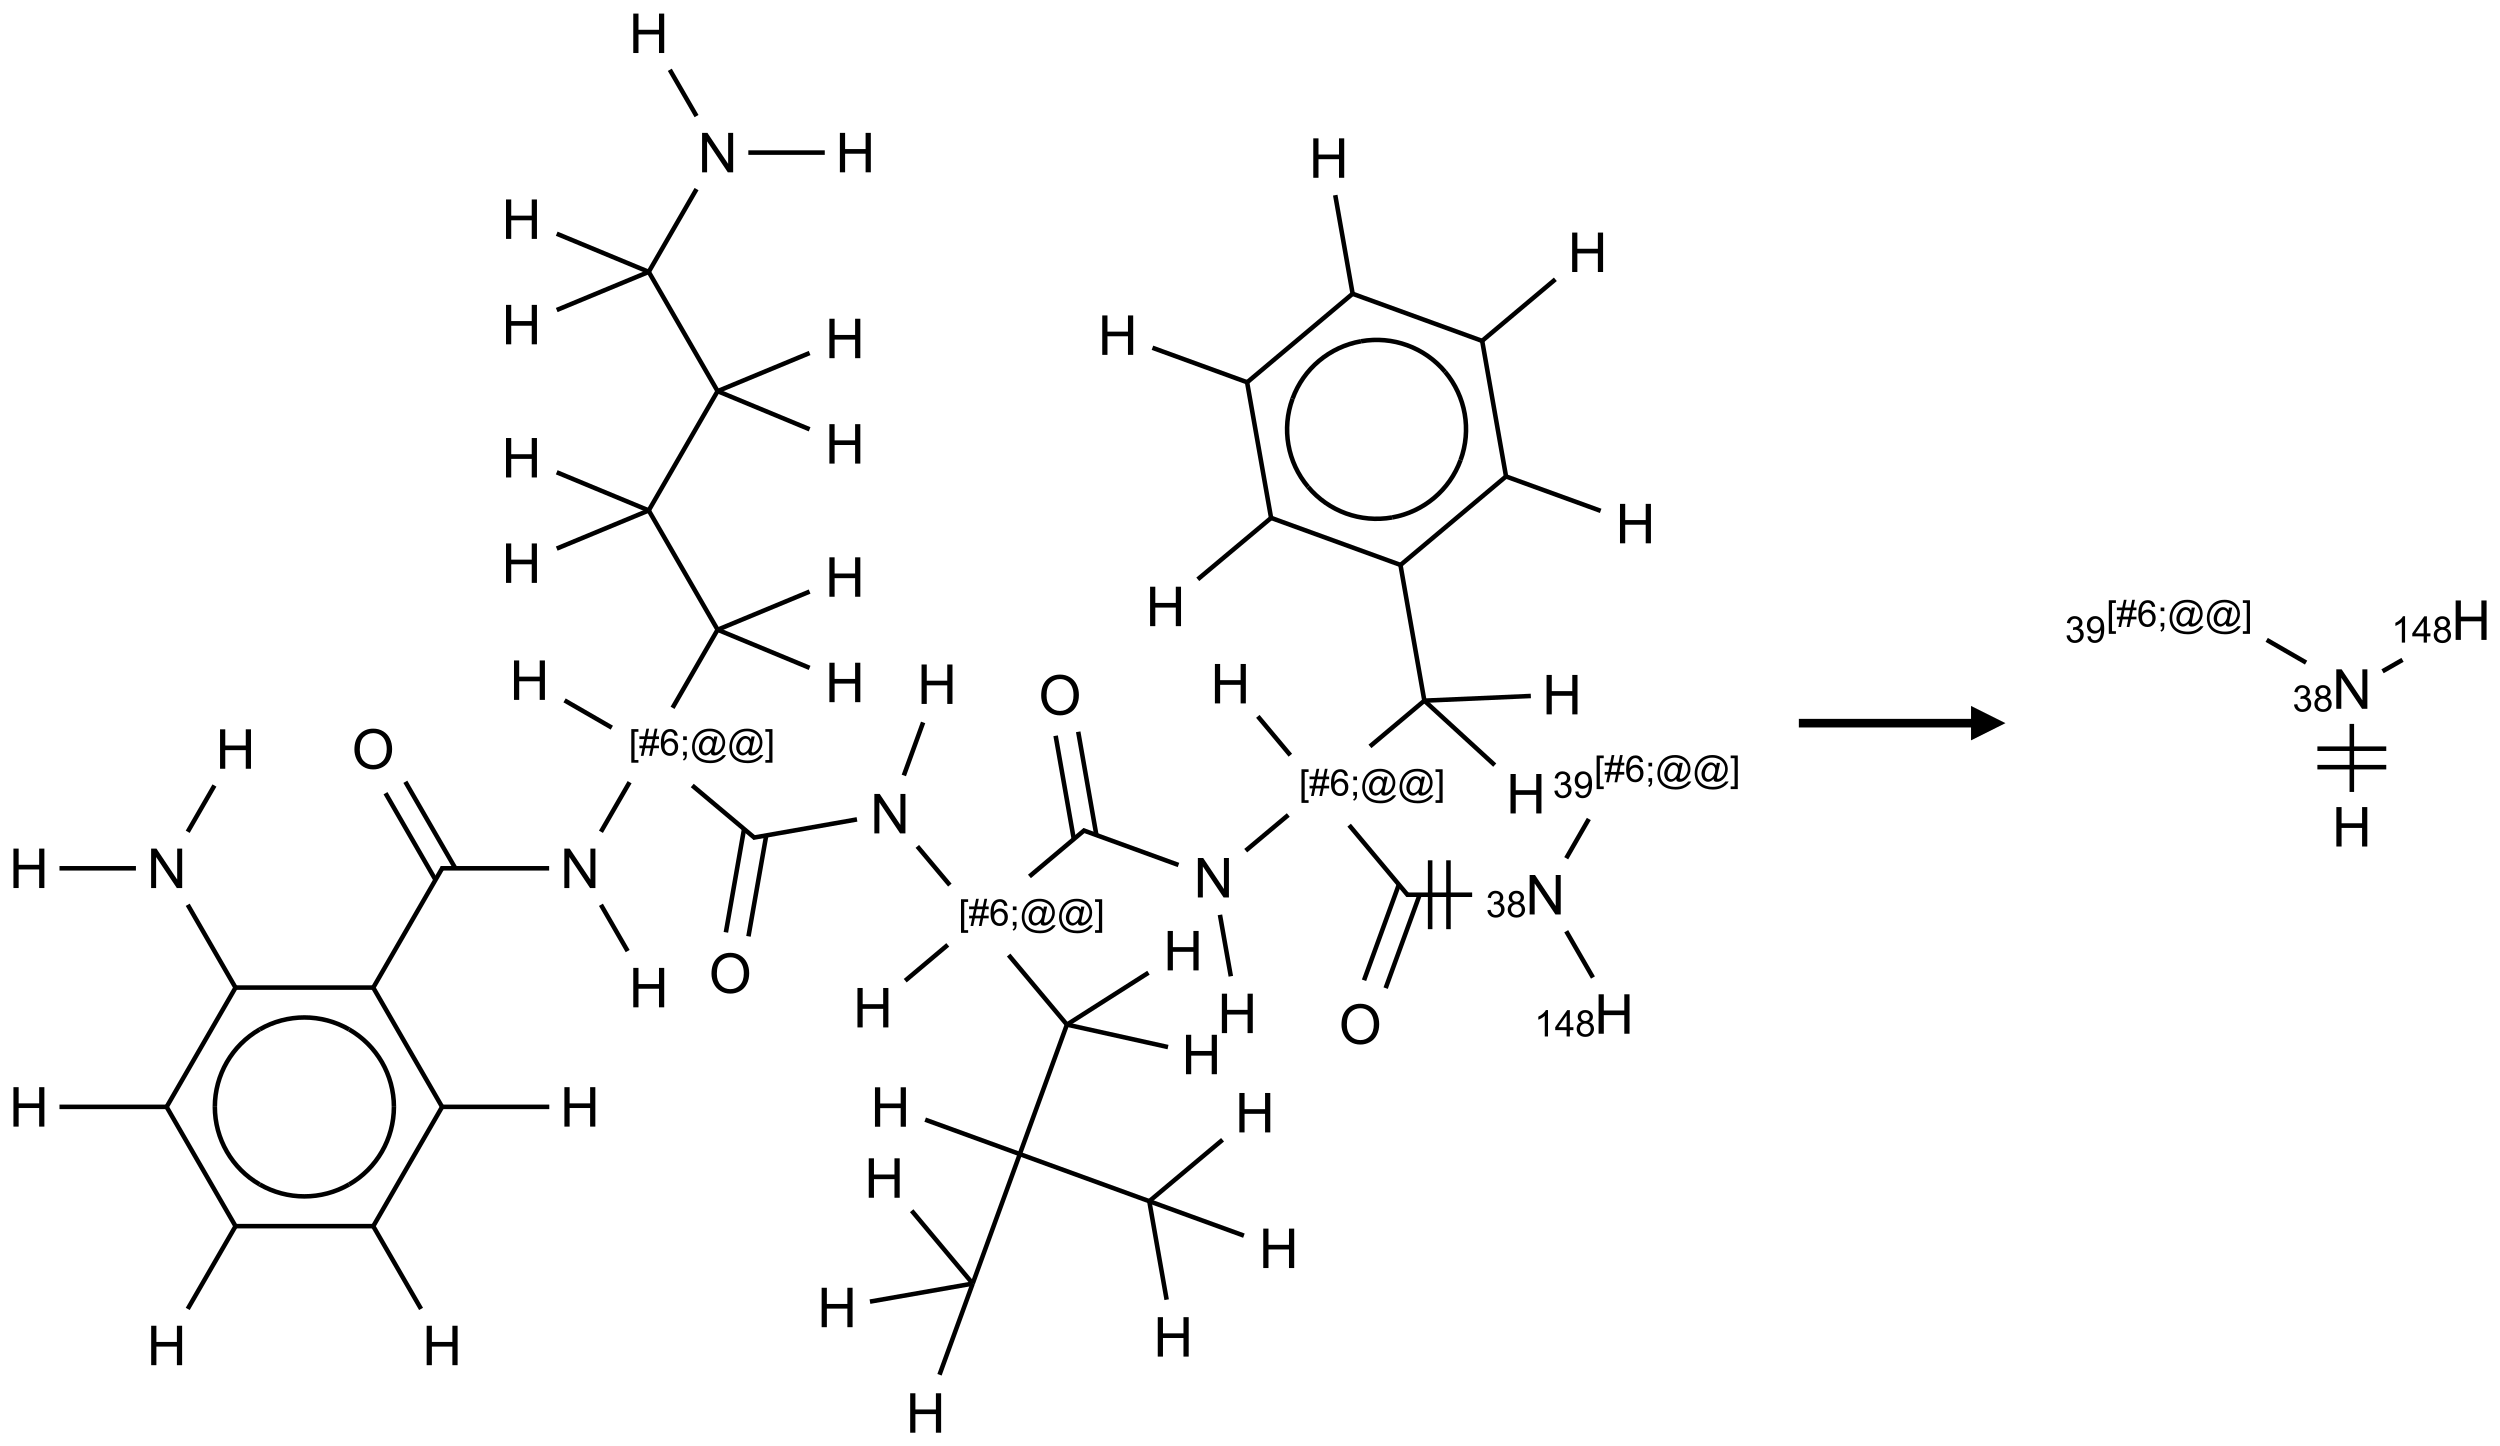 <?xml version="1.0" encoding="UTF-8"?>
<svg xmlns="http://www.w3.org/2000/svg" xmlns:xlink="http://www.w3.org/1999/xlink" width="726" height="420" viewBox="0 0 726 420">
<defs>
<g>
<g id="glyph-0-0">
<path d="M 2 0 L 2 -10 L 10 -10 L 10 0 Z M 2.25 -0.25 L 9.75 -0.25 L 9.75 -9.75 L 2.25 -9.75 Z M 2.25 -0.25 "/>
</g>
<g id="glyph-0-1">
<path d="M 1.281 0 L 1.281 -11.453 L 2.797 -11.453 L 2.797 -6.75 L 8.75 -6.75 L 8.75 -11.453 L 10.266 -11.453 L 10.266 0 L 8.75 0 L 8.75 -5.398 L 2.797 -5.398 L 2.797 0 Z M 1.281 0 "/>
</g>
<g id="glyph-0-2">
<path d="M 0.773 -5.578 C 0.773 -7.48 1.285 -8.969 2.305 -10.043 C 3.324 -11.117 4.645 -11.656 6.258 -11.656 C 7.316 -11.656 8.27 -11.402 9.117 -10.898 C 9.965 -10.395 10.613 -9.688 11.059 -8.785 C 11.504 -7.883 11.727 -6.855 11.727 -5.711 C 11.727 -4.551 11.492 -3.512 11.023 -2.594 C 10.555 -1.676 9.891 -0.984 9.031 -0.512 C 8.172 -0.039 7.246 0.195 6.25 0.195 C 5.172 0.195 4.207 -0.066 3.359 -0.586 C 2.512 -1.105 1.867 -1.816 1.43 -2.719 C 0.992 -3.621 0.773 -4.574 0.773 -5.578 Z M 2.336 -5.555 C 2.336 -4.176 2.707 -3.086 3.449 -2.293 C 4.191 -1.5 5.121 -1.102 6.242 -1.102 C 7.383 -1.102 8.32 -1.504 9.059 -2.305 C 9.797 -3.105 10.164 -4.246 10.164 -5.719 C 10.164 -6.652 10.008 -7.465 9.691 -8.16 C 9.375 -8.855 8.914 -9.395 8.309 -9.777 C 7.703 -10.16 7.02 -10.352 6.266 -10.352 C 5.191 -10.352 4.27 -9.984 3.496 -9.246 C 2.723 -8.508 2.336 -7.277 2.336 -5.555 Z M 2.336 -5.555 "/>
</g>
<g id="glyph-0-3">
<path d="M 1.219 0 L 1.219 -11.453 L 2.773 -11.453 L 8.789 -2.461 L 8.789 -11.453 L 10.242 -11.453 L 10.242 0 L 8.688 0 L 2.672 -9 L 2.672 0 Z M 1.219 0 "/>
</g>
<g id="glyph-1-0">
<path d="M 1.332 0 L 1.332 -6.668 L 6.668 -6.668 L 6.668 0 Z M 1.5 -0.168 L 6.5 -0.168 L 6.5 -6.5 L 1.5 -6.5 Z M 1.5 -0.168 "/>
</g>
<g id="glyph-1-1">
<path d="M 0.723 2.121 L 0.723 -7.637 L 2.793 -7.637 L 2.793 -6.859 L 1.66 -6.859 L 1.66 1.344 L 2.793 1.344 L 2.793 2.121 Z M 0.723 2.121 "/>
</g>
<g id="glyph-1-2">
<path d="M 0.535 0.129 L 0.988 -2.09 L 0.109 -2.09 L 0.109 -2.863 L 1.145 -2.863 L 1.531 -4.754 L 0.109 -4.754 L 0.109 -5.531 L 1.688 -5.531 L 2.141 -7.766 L 2.922 -7.766 L 2.469 -5.531 L 4.109 -5.531 L 4.562 -7.766 L 5.348 -7.766 L 4.895 -5.531 L 5.797 -5.531 L 5.797 -4.754 L 4.738 -4.754 L 4.348 -2.863 L 5.797 -2.863 L 5.797 -2.09 L 4.191 -2.09 L 3.738 0.129 L 2.957 0.129 L 3.406 -2.09 L 1.77 -2.09 L 1.316 0.129 Z M 1.926 -2.863 L 3.562 -2.863 L 3.953 -4.754 L 2.312 -4.754 Z M 1.926 -2.863 "/>
</g>
<g id="glyph-1-3">
<path d="M 5.309 -5.766 L 4.375 -5.691 C 4.293 -6.059 4.172 -6.328 4.02 -6.496 C 3.766 -6.762 3.453 -6.895 3.082 -6.895 C 2.785 -6.895 2.523 -6.812 2.297 -6.645 C 2 -6.43 1.77 -6.117 1.598 -5.703 C 1.43 -5.289 1.34 -4.703 1.332 -3.938 C 1.559 -4.281 1.836 -4.535 2.16 -4.703 C 2.488 -4.871 2.828 -4.953 3.188 -4.953 C 3.812 -4.953 4.344 -4.723 4.785 -4.262 C 5.223 -3.801 5.441 -3.207 5.441 -2.48 C 5.441 -2 5.34 -1.555 5.133 -1.145 C 4.926 -0.73 4.641 -0.418 4.281 -0.199 C 3.922 0.02 3.512 0.129 3.051 0.129 C 2.27 0.129 1.633 -0.156 1.141 -0.73 C 0.648 -1.305 0.402 -2.254 0.402 -3.574 C 0.402 -5.051 0.672 -6.121 1.219 -6.793 C 1.695 -7.375 2.336 -7.668 3.141 -7.668 C 3.742 -7.668 4.234 -7.5 4.617 -7.16 C 5 -6.824 5.23 -6.359 5.309 -5.766 Z M 1.48 -2.473 C 1.48 -2.152 1.547 -1.844 1.684 -1.547 C 1.82 -1.25 2.016 -1.027 2.262 -0.871 C 2.508 -0.719 2.766 -0.641 3.035 -0.641 C 3.434 -0.641 3.773 -0.801 4.059 -1.121 C 4.344 -1.441 4.484 -1.875 4.484 -2.422 C 4.484 -2.949 4.344 -3.367 4.062 -3.668 C 3.781 -3.973 3.426 -4.125 3 -4.125 C 2.578 -4.125 2.219 -3.973 1.922 -3.668 C 1.625 -3.363 1.48 -2.969 1.48 -2.473 Z M 1.48 -2.473 "/>
</g>
<g id="glyph-1-4">
<path d="M 0.949 -4.465 L 0.949 -5.531 L 2.016 -5.531 L 2.016 -4.465 Z M 0.949 0 L 0.949 -1.066 L 2.016 -1.066 L 2.016 0 C 2.016 0.391 1.945 0.711 1.809 0.949 C 1.668 1.191 1.449 1.379 1.145 1.512 L 0.887 1.109 C 1.082 1.023 1.23 0.895 1.324 0.727 C 1.418 0.559 1.469 0.316 1.48 0 Z M 0.949 0 "/>
</g>
<g id="glyph-1-5">
<path d="M 6.047 -0.848 C 5.82 -0.59 5.57 -0.379 5.289 -0.223 C 5.008 -0.062 4.73 0.016 4.449 0.016 C 4.141 0.016 3.84 -0.074 3.547 -0.254 C 3.254 -0.434 3.02 -0.715 2.836 -1.09 C 2.652 -1.465 2.562 -1.875 2.562 -2.324 C 2.562 -2.875 2.703 -3.43 2.988 -3.98 C 3.27 -4.535 3.621 -4.953 4.043 -5.23 C 4.461 -5.508 4.871 -5.645 5.266 -5.645 C 5.566 -5.645 5.855 -5.566 6.129 -5.41 C 6.402 -5.25 6.641 -5.012 6.84 -4.688 L 7.016 -5.496 L 7.949 -5.496 L 7.199 -2 C 7.094 -1.516 7.043 -1.246 7.043 -1.191 C 7.043 -1.098 7.078 -1.02 7.148 -0.949 C 7.219 -0.883 7.305 -0.848 7.406 -0.848 C 7.59 -0.848 7.832 -0.953 8.129 -1.168 C 8.527 -1.445 8.84 -1.816 9.07 -2.285 C 9.301 -2.75 9.418 -3.234 9.418 -3.73 C 9.418 -4.309 9.27 -4.852 8.973 -5.355 C 8.676 -5.859 8.23 -6.262 7.645 -6.562 C 7.055 -6.863 6.406 -7.016 5.691 -7.016 C 4.879 -7.016 4.137 -6.824 3.465 -6.445 C 2.793 -6.066 2.273 -5.52 1.902 -4.809 C 1.535 -4.098 1.348 -3.34 1.348 -2.527 C 1.348 -1.676 1.535 -0.941 1.902 -0.328 C 2.273 0.285 2.809 0.742 3.508 1.035 C 4.207 1.328 4.984 1.473 5.832 1.473 C 6.742 1.473 7.504 1.32 8.121 1.016 C 8.734 0.711 9.195 0.34 9.5 -0.098 L 10.441 -0.098 C 10.266 0.266 9.961 0.637 9.531 1.016 C 9.102 1.395 8.59 1.695 7.996 1.914 C 7.402 2.133 6.688 2.246 5.848 2.246 C 5.078 2.246 4.367 2.145 3.715 1.949 C 3.066 1.75 2.512 1.453 2.051 1.055 C 1.594 0.656 1.25 0.199 1.016 -0.316 C 0.723 -0.973 0.578 -1.684 0.578 -2.441 C 0.578 -3.289 0.75 -4.098 1.098 -4.863 C 1.523 -5.805 2.125 -6.527 2.902 -7.027 C 3.684 -7.527 4.629 -7.777 5.738 -7.777 C 6.602 -7.777 7.375 -7.602 8.059 -7.246 C 8.746 -6.895 9.285 -6.371 9.684 -5.672 C 10.02 -5.07 10.188 -4.418 10.188 -3.715 C 10.188 -2.707 9.832 -1.812 9.125 -1.031 C 8.492 -0.328 7.801 0.02 7.051 0.02 C 6.812 0.02 6.617 -0.016 6.473 -0.09 C 6.324 -0.16 6.215 -0.266 6.145 -0.402 C 6.102 -0.488 6.066 -0.637 6.047 -0.848 Z M 3.527 -2.262 C 3.527 -1.785 3.641 -1.414 3.863 -1.152 C 4.09 -0.887 4.348 -0.754 4.641 -0.754 C 4.836 -0.754 5.039 -0.812 5.254 -0.93 C 5.469 -1.047 5.676 -1.219 5.871 -1.449 C 6.066 -1.676 6.23 -1.969 6.355 -2.32 C 6.48 -2.672 6.543 -3.027 6.543 -3.379 C 6.543 -3.852 6.426 -4.219 6.191 -4.48 C 5.957 -4.738 5.672 -4.871 5.332 -4.871 C 5.109 -4.871 4.902 -4.812 4.707 -4.699 C 4.512 -4.586 4.32 -4.406 4.137 -4.156 C 3.953 -3.906 3.805 -3.602 3.691 -3.246 C 3.582 -2.887 3.527 -2.559 3.527 -2.262 Z M 3.527 -2.262 "/>
</g>
<g id="glyph-1-6">
<path d="M 2.27 2.121 L 0.203 2.121 L 0.203 1.344 L 1.332 1.344 L 1.332 -6.859 L 0.203 -6.859 L 0.203 -7.637 L 2.27 -7.637 Z M 2.27 2.121 "/>
</g>
<g id="glyph-1-7">
<path d="M 0.449 -2.016 L 1.387 -2.141 C 1.492 -1.609 1.676 -1.227 1.934 -0.992 C 2.191 -0.758 2.508 -0.641 2.879 -0.641 C 3.32 -0.641 3.695 -0.793 3.996 -1.098 C 4.301 -1.402 4.453 -1.781 4.453 -2.234 C 4.453 -2.664 4.312 -3.02 4.031 -3.301 C 3.75 -3.578 3.391 -3.719 2.957 -3.719 C 2.781 -3.719 2.562 -3.684 2.297 -3.613 L 2.402 -4.438 C 2.465 -4.43 2.516 -4.426 2.551 -4.426 C 2.949 -4.426 3.312 -4.531 3.629 -4.738 C 3.949 -4.949 4.109 -5.27 4.109 -5.703 C 4.109 -6.047 3.992 -6.332 3.762 -6.559 C 3.527 -6.785 3.227 -6.895 2.859 -6.895 C 2.496 -6.895 2.191 -6.781 1.949 -6.551 C 1.707 -6.324 1.547 -5.98 1.48 -5.52 L 0.543 -5.688 C 0.656 -6.316 0.918 -6.805 1.324 -7.148 C 1.73 -7.492 2.234 -7.668 2.84 -7.668 C 3.254 -7.668 3.641 -7.578 3.988 -7.398 C 4.34 -7.219 4.609 -6.977 4.793 -6.668 C 4.98 -6.359 5.074 -6.031 5.074 -5.684 C 5.074 -5.352 4.984 -5.051 4.809 -4.781 C 4.629 -4.512 4.367 -4.297 4.02 -4.137 C 4.473 -4.031 4.824 -3.816 5.074 -3.488 C 5.324 -3.16 5.449 -2.75 5.449 -2.254 C 5.449 -1.59 5.203 -1.023 4.719 -0.559 C 4.234 -0.098 3.617 0.137 2.875 0.137 C 2.203 0.137 1.648 -0.062 1.207 -0.465 C 0.762 -0.863 0.512 -1.379 0.449 -2.016 Z M 0.449 -2.016 "/>
</g>
<g id="glyph-1-8">
<path d="M 1.887 -4.141 C 1.496 -4.281 1.207 -4.484 1.02 -4.75 C 0.832 -5.016 0.738 -5.328 0.738 -5.699 C 0.738 -6.254 0.938 -6.719 1.34 -7.098 C 1.738 -7.477 2.27 -7.668 2.934 -7.668 C 3.598 -7.668 4.137 -7.473 4.543 -7.086 C 4.949 -6.699 5.152 -6.227 5.152 -5.672 C 5.152 -5.316 5.059 -5.008 4.871 -4.746 C 4.688 -4.484 4.406 -4.281 4.027 -4.141 C 4.496 -3.988 4.852 -3.742 5.098 -3.402 C 5.34 -3.062 5.465 -2.656 5.465 -2.184 C 5.465 -1.531 5.234 -0.98 4.77 -0.535 C 4.309 -0.09 3.703 0.129 2.949 0.129 C 2.195 0.129 1.586 -0.094 1.125 -0.539 C 0.664 -0.984 0.434 -1.543 0.434 -2.207 C 0.434 -2.703 0.559 -3.121 0.809 -3.457 C 1.062 -3.793 1.422 -4.02 1.887 -4.141 Z M 1.699 -5.73 C 1.699 -5.367 1.812 -5.074 2.047 -4.844 C 2.281 -4.613 2.582 -4.5 2.953 -4.5 C 3.312 -4.5 3.609 -4.613 3.84 -4.84 C 4.07 -5.066 4.188 -5.348 4.188 -5.676 C 4.188 -6.02 4.07 -6.309 3.832 -6.543 C 3.594 -6.777 3.297 -6.895 2.941 -6.895 C 2.586 -6.895 2.289 -6.781 2.051 -6.551 C 1.816 -6.324 1.699 -6.047 1.699 -5.73 Z M 1.395 -2.203 C 1.395 -1.938 1.461 -1.676 1.586 -1.426 C 1.711 -1.176 1.902 -0.984 2.152 -0.848 C 2.402 -0.711 2.672 -0.641 2.957 -0.641 C 3.406 -0.641 3.777 -0.785 4.066 -1.074 C 4.359 -1.363 4.504 -1.727 4.504 -2.172 C 4.504 -2.625 4.355 -2.996 4.055 -3.293 C 3.754 -3.586 3.379 -3.734 2.926 -3.734 C 2.484 -3.734 2.121 -3.59 1.832 -3.297 C 1.543 -3.004 1.395 -2.641 1.395 -2.203 Z M 1.395 -2.203 "/>
</g>
<g id="glyph-1-9">
<path d="M 0.582 -1.766 L 1.484 -1.848 C 1.562 -1.426 1.707 -1.117 1.922 -0.926 C 2.137 -0.734 2.414 -0.641 2.75 -0.641 C 3.039 -0.641 3.289 -0.707 3.508 -0.84 C 3.727 -0.973 3.902 -1.148 4.043 -1.367 C 4.18 -1.586 4.297 -1.887 4.391 -2.262 C 4.484 -2.637 4.531 -3.016 4.531 -3.406 C 4.531 -3.449 4.531 -3.512 4.527 -3.594 C 4.34 -3.297 4.082 -3.055 3.758 -2.867 C 3.434 -2.68 3.082 -2.59 2.703 -2.59 C 2.07 -2.59 1.535 -2.816 1.098 -3.277 C 0.66 -3.734 0.441 -4.34 0.441 -5.09 C 0.441 -5.863 0.672 -6.484 1.129 -6.957 C 1.586 -7.43 2.156 -7.668 2.844 -7.668 C 3.34 -7.668 3.793 -7.531 4.207 -7.266 C 4.617 -7 4.93 -6.617 5.145 -6.121 C 5.355 -5.629 5.465 -4.91 5.465 -3.973 C 5.465 -2.996 5.359 -2.223 5.145 -1.645 C 4.934 -1.066 4.617 -0.625 4.199 -0.324 C 3.781 -0.02 3.293 0.129 2.73 0.129 C 2.133 0.129 1.645 -0.035 1.266 -0.367 C 0.887 -0.699 0.66 -1.164 0.582 -1.766 Z M 4.422 -5.137 C 4.422 -5.676 4.277 -6.102 3.992 -6.418 C 3.707 -6.734 3.359 -6.891 2.957 -6.891 C 2.543 -6.891 2.18 -6.719 1.871 -6.379 C 1.562 -6.039 1.406 -5.598 1.406 -5.059 C 1.406 -4.57 1.555 -4.176 1.848 -3.871 C 2.141 -3.566 2.5 -3.418 2.934 -3.418 C 3.367 -3.418 3.723 -3.57 4.004 -3.871 C 4.281 -4.176 4.422 -4.598 4.422 -5.137 Z M 4.422 -5.137 "/>
</g>
<g id="glyph-1-10">
<path d="M 3.973 0 L 3.035 0 L 3.035 -5.973 C 2.809 -5.758 2.516 -5.543 2.148 -5.328 C 1.781 -5.113 1.453 -4.953 1.16 -4.844 L 1.16 -5.75 C 1.684 -5.996 2.145 -6.297 2.535 -6.645 C 2.93 -6.996 3.207 -7.336 3.371 -7.668 L 3.973 -7.668 Z M 3.973 0 "/>
</g>
<g id="glyph-1-11">
<path d="M 3.449 0 L 3.449 -1.828 L 0.137 -1.828 L 0.137 -2.688 L 3.621 -7.637 L 4.387 -7.637 L 4.387 -2.688 L 5.418 -2.688 L 5.418 -1.828 L 4.387 -1.828 L 4.387 0 Z M 3.449 -2.688 L 3.449 -6.129 L 1.059 -2.688 Z M 3.449 -2.688 "/>
</g>
</g>
</defs>
<path fill="none" stroke-width="0.033" stroke-linecap="butt" stroke-linejoin="miter" stroke="rgb(0%, 0%, 0%)" stroke-opacity="1" stroke-miterlimit="10" d="M 9.484 1.175 L 9.612 1.9 " transform="matrix(40, 0, 0, 40, 8.393, 9.672)"/>
<path fill="none" stroke-width="0.033" stroke-linecap="butt" stroke-linejoin="miter" stroke="rgb(0%, 0%, 0%)" stroke-opacity="1" stroke-miterlimit="10" d="M 9.618 1.884 L 8.837 2.54 " transform="matrix(40, 0, 0, 40, 8.393, 9.672)"/>
<path fill="none" stroke-width="0.033" stroke-linecap="butt" stroke-linejoin="miter" stroke="rgb(0%, 0%, 0%)" stroke-opacity="1" stroke-miterlimit="10" d="M 8.854 2.537 L 8.157 2.283 " transform="matrix(40, 0, 0, 40, 8.393, 9.672)"/>
<path fill="none" stroke-width="0.033" stroke-linecap="butt" stroke-linejoin="miter" stroke="rgb(0%, 0%, 0%)" stroke-opacity="1" stroke-miterlimit="10" d="M 8.844 2.533 L 9.02 3.528 " transform="matrix(40, 0, 0, 40, 8.393, 9.672)"/>
<path fill="none" stroke-width="0.033" stroke-linecap="butt" stroke-linejoin="miter" stroke="rgb(0%, 0%, 0%)" stroke-opacity="1" stroke-miterlimit="10" d="M 9.026 3.512 L 8.486 3.964 " transform="matrix(40, 0, 0, 40, 8.393, 9.672)"/>
<path fill="none" stroke-width="0.033" stroke-linecap="butt" stroke-linejoin="miter" stroke="rgb(0%, 0%, 0%)" stroke-opacity="1" stroke-miterlimit="10" d="M 9.018 3.518 L 9.967 3.863 " transform="matrix(40, 0, 0, 40, 8.393, 9.672)"/>
<path fill="none" stroke-width="0.033" stroke-linecap="butt" stroke-linejoin="miter" stroke="rgb(0%, 0%, 0%)" stroke-opacity="1" stroke-miterlimit="10" d="M 9.956 3.851 L 10.131 4.845 " transform="matrix(40, 0, 0, 40, 8.393, 9.672)"/>
<path fill="none" stroke-width="0.033" stroke-linecap="butt" stroke-linejoin="miter" stroke="rgb(0%, 0%, 0%)" stroke-opacity="1" stroke-miterlimit="10" d="M 10.131 4.845 L 10.904 4.811 " transform="matrix(40, 0, 0, 40, 8.393, 9.672)"/>
<path fill="none" stroke-width="0.033" stroke-linecap="butt" stroke-linejoin="miter" stroke="rgb(0%, 0%, 0%)" stroke-opacity="1" stroke-miterlimit="10" d="M 10.131 4.845 L 10.642 5.313 " transform="matrix(40, 0, 0, 40, 8.393, 9.672)"/>
<path fill="none" stroke-width="0.033" stroke-linecap="butt" stroke-linejoin="miter" stroke="rgb(0%, 0%, 0%)" stroke-opacity="1" stroke-miterlimit="10" d="M 10.131 4.845 L 9.736 5.177 " transform="matrix(40, 0, 0, 40, 8.393, 9.672)"/>
<path fill="none" stroke-width="0.033" stroke-linecap="butt" stroke-linejoin="miter" stroke="rgb(0%, 0%, 0%)" stroke-opacity="1" stroke-miterlimit="10" d="M 9.158 5.241 L 8.922 4.959 " transform="matrix(40, 0, 0, 40, 8.393, 9.672)"/>
<path fill="none" stroke-width="0.033" stroke-linecap="butt" stroke-linejoin="miter" stroke="rgb(0%, 0%, 0%)" stroke-opacity="1" stroke-miterlimit="10" d="M 9.585 5.749 L 10.013 6.26 " transform="matrix(40, 0, 0, 40, 8.393, 9.672)"/>
<path fill="none" stroke-width="0.033" stroke-linecap="butt" stroke-linejoin="miter" stroke="rgb(0%, 0%, 0%)" stroke-opacity="1" stroke-miterlimit="10" d="M 9.946 6.18 L 9.693 6.875 " transform="matrix(40, 0, 0, 40, 8.393, 9.672)"/>
<path fill="none" stroke-width="0.033" stroke-linecap="butt" stroke-linejoin="miter" stroke="rgb(0%, 0%, 0%)" stroke-opacity="1" stroke-miterlimit="10" d="M 10.097 6.254 L 9.85 6.932 " transform="matrix(40, 0, 0, 40, 8.393, 9.672)"/>
<path fill="none" stroke-width="0.033" stroke-linecap="butt" stroke-linejoin="miter" stroke="rgb(0%, 0%, 0%)" stroke-opacity="1" stroke-miterlimit="10" d="M 10 6.254 L 10.478 6.254 " transform="matrix(40, 0, 0, 40, 8.393, 9.672)"/>
<path fill="none" stroke-width="0.033" stroke-linecap="butt" stroke-linejoin="miter" stroke="rgb(0%, 0%, 0%)" stroke-opacity="1" stroke-miterlimit="10" d="M 10.306 6.504 L 10.306 6.004 " transform="matrix(40, 0, 0, 40, 8.393, 9.672)"/>
<path fill="none" stroke-width="0.033" stroke-linecap="butt" stroke-linejoin="miter" stroke="rgb(0%, 0%, 0%)" stroke-opacity="1" stroke-miterlimit="10" d="M 10.173 6.504 L 10.173 6.004 " transform="matrix(40, 0, 0, 40, 8.393, 9.672)"/>
<path fill="none" stroke-width="0.033" stroke-linecap="butt" stroke-linejoin="miter" stroke="rgb(0%, 0%, 0%)" stroke-opacity="1" stroke-miterlimit="10" d="M 11.161 5.989 L 11.325 5.704 " transform="matrix(40, 0, 0, 40, 8.393, 9.672)"/>
<path fill="none" stroke-width="0.033" stroke-linecap="butt" stroke-linejoin="miter" stroke="rgb(0%, 0%, 0%)" stroke-opacity="1" stroke-miterlimit="10" d="M 11.161 6.519 L 11.355 6.855 " transform="matrix(40, 0, 0, 40, 8.393, 9.672)"/>
<path fill="none" stroke-width="0.033" stroke-linecap="butt" stroke-linejoin="miter" stroke="rgb(0%, 0%, 0%)" stroke-opacity="1" stroke-miterlimit="10" d="M 9.143 5.675 L 8.834 5.934 " transform="matrix(40, 0, 0, 40, 8.393, 9.672)"/>
<path fill="none" stroke-width="0.033" stroke-linecap="butt" stroke-linejoin="miter" stroke="rgb(0%, 0%, 0%)" stroke-opacity="1" stroke-miterlimit="10" d="M 8.647 6.4 L 8.726 6.846 " transform="matrix(40, 0, 0, 40, 8.393, 9.672)"/>
<path fill="none" stroke-width="0.033" stroke-linecap="butt" stroke-linejoin="miter" stroke="rgb(0%, 0%, 0%)" stroke-opacity="1" stroke-miterlimit="10" d="M 8.346 6.038 L 7.651 5.785 " transform="matrix(40, 0, 0, 40, 8.393, 9.672)"/>
<path fill="none" stroke-width="0.033" stroke-linecap="butt" stroke-linejoin="miter" stroke="rgb(0%, 0%, 0%)" stroke-opacity="1" stroke-miterlimit="10" d="M 7.75 5.821 L 7.618 5.071 " transform="matrix(40, 0, 0, 40, 8.393, 9.672)"/>
<path fill="none" stroke-width="0.033" stroke-linecap="butt" stroke-linejoin="miter" stroke="rgb(0%, 0%, 0%)" stroke-opacity="1" stroke-miterlimit="10" d="M 7.586 5.85 L 7.454 5.1 " transform="matrix(40, 0, 0, 40, 8.393, 9.672)"/>
<path fill="none" stroke-width="0.033" stroke-linecap="butt" stroke-linejoin="miter" stroke="rgb(0%, 0%, 0%)" stroke-opacity="1" stroke-miterlimit="10" d="M 7.667 5.782 L 7.264 6.121 " transform="matrix(40, 0, 0, 40, 8.393, 9.672)"/>
<path fill="none" stroke-width="0.033" stroke-linecap="butt" stroke-linejoin="miter" stroke="rgb(0%, 0%, 0%)" stroke-opacity="1" stroke-miterlimit="10" d="M 6.671 6.618 L 6.362 6.878 " transform="matrix(40, 0, 0, 40, 8.393, 9.672)"/>
<path fill="none" stroke-width="0.033" stroke-linecap="butt" stroke-linejoin="miter" stroke="rgb(0%, 0%, 0%)" stroke-opacity="1" stroke-miterlimit="10" d="M 6.686 6.184 L 6.45 5.903 " transform="matrix(40, 0, 0, 40, 8.393, 9.672)"/>
<path fill="none" stroke-width="0.033" stroke-linecap="butt" stroke-linejoin="miter" stroke="rgb(0%, 0%, 0%)" stroke-opacity="1" stroke-miterlimit="10" d="M 6.352 5.388 L 6.492 5.003 " transform="matrix(40, 0, 0, 40, 8.393, 9.672)"/>
<path fill="none" stroke-width="0.033" stroke-linecap="butt" stroke-linejoin="miter" stroke="rgb(0%, 0%, 0%)" stroke-opacity="1" stroke-miterlimit="10" d="M 6.012 5.707 L 5.258 5.84 " transform="matrix(40, 0, 0, 40, 8.393, 9.672)"/>
<path fill="none" stroke-width="0.033" stroke-linecap="butt" stroke-linejoin="miter" stroke="rgb(0%, 0%, 0%)" stroke-opacity="1" stroke-miterlimit="10" d="M 5.192 5.777 L 5.06 6.527 " transform="matrix(40, 0, 0, 40, 8.393, 9.672)"/>
<path fill="none" stroke-width="0.033" stroke-linecap="butt" stroke-linejoin="miter" stroke="rgb(0%, 0%, 0%)" stroke-opacity="1" stroke-miterlimit="10" d="M 5.353 5.824 L 5.224 6.556 " transform="matrix(40, 0, 0, 40, 8.393, 9.672)"/>
<path fill="none" stroke-width="0.033" stroke-linecap="butt" stroke-linejoin="miter" stroke="rgb(0%, 0%, 0%)" stroke-opacity="1" stroke-miterlimit="10" d="M 5.272 5.844 L 4.816 5.461 " transform="matrix(40, 0, 0, 40, 8.393, 9.672)"/>
<path fill="none" stroke-width="0.033" stroke-linecap="butt" stroke-linejoin="miter" stroke="rgb(0%, 0%, 0%)" stroke-opacity="1" stroke-miterlimit="10" d="M 4.232 5.041 L 3.889 4.843 " transform="matrix(40, 0, 0, 40, 8.393, 9.672)"/>
<path fill="none" stroke-width="0.033" stroke-linecap="butt" stroke-linejoin="miter" stroke="rgb(0%, 0%, 0%)" stroke-opacity="1" stroke-miterlimit="10" d="M 4.361 5.437 L 4.153 5.797 " transform="matrix(40, 0, 0, 40, 8.393, 9.672)"/>
<path fill="none" stroke-width="0.033" stroke-linecap="butt" stroke-linejoin="miter" stroke="rgb(0%, 0%, 0%)" stroke-opacity="1" stroke-miterlimit="10" d="M 4.153 6.327 L 4.347 6.663 " transform="matrix(40, 0, 0, 40, 8.393, 9.672)"/>
<path fill="none" stroke-width="0.033" stroke-linecap="butt" stroke-linejoin="miter" stroke="rgb(0%, 0%, 0%)" stroke-opacity="1" stroke-miterlimit="10" d="M 3.777 6.062 L 2.99 6.062 " transform="matrix(40, 0, 0, 40, 8.393, 9.672)"/>
<path fill="none" stroke-width="0.033" stroke-linecap="butt" stroke-linejoin="miter" stroke="rgb(0%, 0%, 0%)" stroke-opacity="1" stroke-miterlimit="10" d="M 3.096 6.062 L 2.733 5.434 " transform="matrix(40, 0, 0, 40, 8.393, 9.672)"/>
<path fill="none" stroke-width="0.033" stroke-linecap="butt" stroke-linejoin="miter" stroke="rgb(0%, 0%, 0%)" stroke-opacity="1" stroke-miterlimit="10" d="M 2.952 6.146 L 2.589 5.517 " transform="matrix(40, 0, 0, 40, 8.393, 9.672)"/>
<path fill="none" stroke-width="0.033" stroke-linecap="butt" stroke-linejoin="miter" stroke="rgb(0%, 0%, 0%)" stroke-opacity="1" stroke-miterlimit="10" d="M 3.005 6.054 L 2.495 6.937 " transform="matrix(40, 0, 0, 40, 8.393, 9.672)"/>
<path fill="none" stroke-width="0.033" stroke-linecap="butt" stroke-linejoin="miter" stroke="rgb(0%, 0%, 0%)" stroke-opacity="1" stroke-miterlimit="10" d="M 2.495 6.92 L 3.005 7.803 " transform="matrix(40, 0, 0, 40, 8.393, 9.672)"/>
<path fill="none" stroke-width="0.033" stroke-linecap="butt" stroke-linejoin="miter" stroke="rgb(0%, 0%, 0%)" stroke-opacity="1" stroke-miterlimit="10" d="M 2.99 7.794 L 3.778 7.794 " transform="matrix(40, 0, 0, 40, 8.393, 9.672)"/>
<path fill="none" stroke-width="0.033" stroke-linecap="butt" stroke-linejoin="miter" stroke="rgb(0%, 0%, 0%)" stroke-opacity="1" stroke-miterlimit="10" d="M 3 7.794 L 2.495 8.669 " transform="matrix(40, 0, 0, 40, 8.393, 9.672)"/>
<path fill="none" stroke-width="0.033" stroke-linecap="butt" stroke-linejoin="miter" stroke="rgb(0%, 0%, 0%)" stroke-opacity="1" stroke-miterlimit="10" d="M 2.495 8.652 L 2.847 9.261 " transform="matrix(40, 0, 0, 40, 8.393, 9.672)"/>
<path fill="none" stroke-width="0.033" stroke-linecap="butt" stroke-linejoin="miter" stroke="rgb(0%, 0%, 0%)" stroke-opacity="1" stroke-miterlimit="10" d="M 2.5 8.66 L 1.49 8.66 " transform="matrix(40, 0, 0, 40, 8.393, 9.672)"/>
<path fill="none" stroke-width="0.033" stroke-linecap="butt" stroke-linejoin="miter" stroke="rgb(0%, 0%, 0%)" stroke-opacity="1" stroke-miterlimit="10" d="M 1.505 8.652 L 1.153 9.261 " transform="matrix(40, 0, 0, 40, 8.393, 9.672)"/>
<path fill="none" stroke-width="0.033" stroke-linecap="butt" stroke-linejoin="miter" stroke="rgb(0%, 0%, 0%)" stroke-opacity="1" stroke-miterlimit="10" d="M 1.5 8.66 L 0.995 7.786 " transform="matrix(40, 0, 0, 40, 8.393, 9.672)"/>
<path fill="none" stroke-width="0.033" stroke-linecap="butt" stroke-linejoin="miter" stroke="rgb(0%, 0%, 0%)" stroke-opacity="1" stroke-miterlimit="10" d="M 1.01 7.794 L 0.222 7.794 " transform="matrix(40, 0, 0, 40, 8.393, 9.672)"/>
<path fill="none" stroke-width="0.033" stroke-linecap="butt" stroke-linejoin="miter" stroke="rgb(0%, 0%, 0%)" stroke-opacity="1" stroke-miterlimit="10" d="M 1 7.794 L 1.505 6.92 " transform="matrix(40, 0, 0, 40, 8.393, 9.672)"/>
<path fill="none" stroke-width="0.033" stroke-linecap="butt" stroke-linejoin="miter" stroke="rgb(0%, 0%, 0%)" stroke-opacity="1" stroke-miterlimit="10" d="M 1.5 6.928 L 2.5 6.928 " transform="matrix(40, 0, 0, 40, 8.393, 9.672)"/>
<path fill="none" stroke-width="0.033" stroke-linecap="butt" stroke-linejoin="miter" stroke="rgb(0%, 0%, 0%)" stroke-opacity="1" stroke-miterlimit="10" d="M 1.505 6.937 L 1.153 6.327 " transform="matrix(40, 0, 0, 40, 8.393, 9.672)"/>
<path fill="none" stroke-width="0.033" stroke-linecap="butt" stroke-linejoin="miter" stroke="rgb(0%, 0%, 0%)" stroke-opacity="1" stroke-miterlimit="10" d="M 1.153 5.797 L 1.347 5.461 " transform="matrix(40, 0, 0, 40, 8.393, 9.672)"/>
<path fill="none" stroke-width="0.033" stroke-linecap="butt" stroke-linejoin="miter" stroke="rgb(0%, 0%, 0%)" stroke-opacity="1" stroke-miterlimit="10" d="M 0.777 6.062 L 0.222 6.062 " transform="matrix(40, 0, 0, 40, 8.393, 9.672)"/>
<path fill="none" stroke-width="0.033" stroke-linecap="butt" stroke-linejoin="miter" stroke="rgb(0%, 0%, 0%)" stroke-opacity="1" stroke-miterlimit="10" d="M 4.673 4.897 L 5 4.33 " transform="matrix(40, 0, 0, 40, 8.393, 9.672)"/>
<path fill="none" stroke-width="0.033" stroke-linecap="butt" stroke-linejoin="miter" stroke="rgb(0%, 0%, 0%)" stroke-opacity="1" stroke-miterlimit="10" d="M 5 4.33 L 5.668 4.053 " transform="matrix(40, 0, 0, 40, 8.393, 9.672)"/>
<path fill="none" stroke-width="0.033" stroke-linecap="butt" stroke-linejoin="miter" stroke="rgb(0%, 0%, 0%)" stroke-opacity="1" stroke-miterlimit="10" d="M 5 4.33 L 5.668 4.607 " transform="matrix(40, 0, 0, 40, 8.393, 9.672)"/>
<path fill="none" stroke-width="0.033" stroke-linecap="butt" stroke-linejoin="miter" stroke="rgb(0%, 0%, 0%)" stroke-opacity="1" stroke-miterlimit="10" d="M 5 4.33 L 4.5 3.464 " transform="matrix(40, 0, 0, 40, 8.393, 9.672)"/>
<path fill="none" stroke-width="0.033" stroke-linecap="butt" stroke-linejoin="miter" stroke="rgb(0%, 0%, 0%)" stroke-opacity="1" stroke-miterlimit="10" d="M 4.5 3.464 L 3.832 3.741 " transform="matrix(40, 0, 0, 40, 8.393, 9.672)"/>
<path fill="none" stroke-width="0.033" stroke-linecap="butt" stroke-linejoin="miter" stroke="rgb(0%, 0%, 0%)" stroke-opacity="1" stroke-miterlimit="10" d="M 4.5 3.464 L 3.832 3.187 " transform="matrix(40, 0, 0, 40, 8.393, 9.672)"/>
<path fill="none" stroke-width="0.033" stroke-linecap="butt" stroke-linejoin="miter" stroke="rgb(0%, 0%, 0%)" stroke-opacity="1" stroke-miterlimit="10" d="M 4.5 3.464 L 5 2.598 " transform="matrix(40, 0, 0, 40, 8.393, 9.672)"/>
<path fill="none" stroke-width="0.033" stroke-linecap="butt" stroke-linejoin="miter" stroke="rgb(0%, 0%, 0%)" stroke-opacity="1" stroke-miterlimit="10" d="M 5 2.598 L 5.668 2.875 " transform="matrix(40, 0, 0, 40, 8.393, 9.672)"/>
<path fill="none" stroke-width="0.033" stroke-linecap="butt" stroke-linejoin="miter" stroke="rgb(0%, 0%, 0%)" stroke-opacity="1" stroke-miterlimit="10" d="M 5 2.598 L 5.668 2.321 " transform="matrix(40, 0, 0, 40, 8.393, 9.672)"/>
<path fill="none" stroke-width="0.033" stroke-linecap="butt" stroke-linejoin="miter" stroke="rgb(0%, 0%, 0%)" stroke-opacity="1" stroke-miterlimit="10" d="M 5 2.598 L 4.5 1.732 " transform="matrix(40, 0, 0, 40, 8.393, 9.672)"/>
<path fill="none" stroke-width="0.033" stroke-linecap="butt" stroke-linejoin="miter" stroke="rgb(0%, 0%, 0%)" stroke-opacity="1" stroke-miterlimit="10" d="M 4.5 1.732 L 3.832 1.455 " transform="matrix(40, 0, 0, 40, 8.393, 9.672)"/>
<path fill="none" stroke-width="0.033" stroke-linecap="butt" stroke-linejoin="miter" stroke="rgb(0%, 0%, 0%)" stroke-opacity="1" stroke-miterlimit="10" d="M 4.5 1.732 L 3.832 2.009 " transform="matrix(40, 0, 0, 40, 8.393, 9.672)"/>
<path fill="none" stroke-width="0.033" stroke-linecap="butt" stroke-linejoin="miter" stroke="rgb(0%, 0%, 0%)" stroke-opacity="1" stroke-miterlimit="10" d="M 4.5 1.732 L 4.847 1.131 " transform="matrix(40, 0, 0, 40, 8.393, 9.672)"/>
<path fill="none" stroke-width="0.033" stroke-linecap="butt" stroke-linejoin="miter" stroke="rgb(0%, 0%, 0%)" stroke-opacity="1" stroke-miterlimit="10" d="M 5.223 0.866 L 5.778 0.866 " transform="matrix(40, 0, 0, 40, 8.393, 9.672)"/>
<path fill="none" stroke-width="0.033" stroke-linecap="butt" stroke-linejoin="miter" stroke="rgb(0%, 0%, 0%)" stroke-opacity="1" stroke-miterlimit="10" d="M 4.847 0.601 L 4.653 0.265 " transform="matrix(40, 0, 0, 40, 8.393, 9.672)"/>
<path fill="none" stroke-width="0.033" stroke-linecap="butt" stroke-linejoin="miter" stroke="rgb(0%, 0%, 0%)" stroke-opacity="1" stroke-miterlimit="10" d="M 7.113 6.692 L 7.536 7.197 " transform="matrix(40, 0, 0, 40, 8.393, 9.672)"/>
<path fill="none" stroke-width="0.033" stroke-linecap="butt" stroke-linejoin="miter" stroke="rgb(0%, 0%, 0%)" stroke-opacity="1" stroke-miterlimit="10" d="M 7.536 7.197 L 8.128 6.82 " transform="matrix(40, 0, 0, 40, 8.393, 9.672)"/>
<path fill="none" stroke-width="0.033" stroke-linecap="butt" stroke-linejoin="miter" stroke="rgb(0%, 0%, 0%)" stroke-opacity="1" stroke-miterlimit="10" d="M 7.536 7.197 L 8.27 7.36 " transform="matrix(40, 0, 0, 40, 8.393, 9.672)"/>
<path fill="none" stroke-width="0.033" stroke-linecap="butt" stroke-linejoin="miter" stroke="rgb(0%, 0%, 0%)" stroke-opacity="1" stroke-miterlimit="10" d="M 7.536 7.197 L 7.194 8.137 " transform="matrix(40, 0, 0, 40, 8.393, 9.672)"/>
<path fill="none" stroke-width="0.033" stroke-linecap="butt" stroke-linejoin="miter" stroke="rgb(0%, 0%, 0%)" stroke-opacity="1" stroke-miterlimit="10" d="M 7.194 8.137 L 6.507 7.887 " transform="matrix(40, 0, 0, 40, 8.393, 9.672)"/>
<path fill="none" stroke-width="0.033" stroke-linecap="butt" stroke-linejoin="miter" stroke="rgb(0%, 0%, 0%)" stroke-opacity="1" stroke-miterlimit="10" d="M 7.194 8.137 L 6.852 9.077 " transform="matrix(40, 0, 0, 40, 8.393, 9.672)"/>
<path fill="none" stroke-width="0.033" stroke-linecap="butt" stroke-linejoin="miter" stroke="rgb(0%, 0%, 0%)" stroke-opacity="1" stroke-miterlimit="10" d="M 6.852 9.077 L 6.409 8.548 " transform="matrix(40, 0, 0, 40, 8.393, 9.672)"/>
<path fill="none" stroke-width="0.033" stroke-linecap="butt" stroke-linejoin="miter" stroke="rgb(0%, 0%, 0%)" stroke-opacity="1" stroke-miterlimit="10" d="M 6.852 9.077 L 6.611 9.739 " transform="matrix(40, 0, 0, 40, 8.393, 9.672)"/>
<path fill="none" stroke-width="0.033" stroke-linecap="butt" stroke-linejoin="miter" stroke="rgb(0%, 0%, 0%)" stroke-opacity="1" stroke-miterlimit="10" d="M 6.852 9.077 L 6.106 9.208 " transform="matrix(40, 0, 0, 40, 8.393, 9.672)"/>
<path fill="none" stroke-width="0.033" stroke-linecap="butt" stroke-linejoin="miter" stroke="rgb(0%, 0%, 0%)" stroke-opacity="1" stroke-miterlimit="10" d="M 7.194 8.137 L 8.134 8.479 " transform="matrix(40, 0, 0, 40, 8.393, 9.672)"/>
<path fill="none" stroke-width="0.033" stroke-linecap="butt" stroke-linejoin="miter" stroke="rgb(0%, 0%, 0%)" stroke-opacity="1" stroke-miterlimit="10" d="M 8.134 8.479 L 8.666 8.033 " transform="matrix(40, 0, 0, 40, 8.393, 9.672)"/>
<path fill="none" stroke-width="0.033" stroke-linecap="butt" stroke-linejoin="miter" stroke="rgb(0%, 0%, 0%)" stroke-opacity="1" stroke-miterlimit="10" d="M 8.134 8.479 L 8.26 9.194 " transform="matrix(40, 0, 0, 40, 8.393, 9.672)"/>
<path fill="none" stroke-width="0.033" stroke-linecap="butt" stroke-linejoin="miter" stroke="rgb(0%, 0%, 0%)" stroke-opacity="1" stroke-miterlimit="10" d="M 8.134 8.479 L 8.821 8.729 " transform="matrix(40, 0, 0, 40, 8.393, 9.672)"/>
<path fill="none" stroke-width="0.033" stroke-linecap="butt" stroke-linejoin="miter" stroke="rgb(0%, 0%, 0%)" stroke-opacity="1" stroke-miterlimit="10" d="M 9.958 3.86 L 10.731 3.211 " transform="matrix(40, 0, 0, 40, 8.393, 9.672)"/>
<path fill="none" stroke-width="0.033" stroke-linecap="butt" stroke-linejoin="miter" stroke="rgb(0%, 0%, 0%)" stroke-opacity="1" stroke-miterlimit="10" d="M 10.715 3.214 L 11.411 3.467 " transform="matrix(40, 0, 0, 40, 8.393, 9.672)"/>
<path fill="none" stroke-width="0.033" stroke-linecap="butt" stroke-linejoin="miter" stroke="rgb(0%, 0%, 0%)" stroke-opacity="1" stroke-miterlimit="10" d="M 10.724 3.217 L 10.549 2.223 " transform="matrix(40, 0, 0, 40, 8.393, 9.672)"/>
<path fill="none" stroke-width="0.033" stroke-linecap="butt" stroke-linejoin="miter" stroke="rgb(0%, 0%, 0%)" stroke-opacity="1" stroke-miterlimit="10" d="M 10.55 2.233 L 9.61 1.891 " transform="matrix(40, 0, 0, 40, 8.393, 9.672)"/>
<path fill="none" stroke-width="0.033" stroke-linecap="butt" stroke-linejoin="miter" stroke="rgb(0%, 0%, 0%)" stroke-opacity="1" stroke-miterlimit="10" d="M 10.543 2.239 L 11.082 1.786 " transform="matrix(40, 0, 0, 40, 8.393, 9.672)"/>
<path fill="none" stroke-width="0.033" stroke-linecap="butt" stroke-linejoin="miter" stroke="rgb(0%, 0%, 0%)" stroke-opacity="1" stroke-miterlimit="10" d="M 9.174 2.653 C 9.253 2.435 9.443 2.276 9.671 2.236 " transform="matrix(40, 0, 0, 40, 8.393, 9.672)"/>
<path fill="none" stroke-width="0.033" stroke-linecap="butt" stroke-linejoin="miter" stroke="rgb(0%, 0%, 0%)" stroke-opacity="1" stroke-miterlimit="10" d="M 9.287 3.293 C 9.137 3.115 9.094 2.871 9.174 2.653 " transform="matrix(40, 0, 0, 40, 8.393, 9.672)"/>
<path fill="none" stroke-width="0.033" stroke-linecap="butt" stroke-linejoin="miter" stroke="rgb(0%, 0%, 0%)" stroke-opacity="1" stroke-miterlimit="10" d="M 9.897 3.515 C 9.668 3.555 9.436 3.471 9.287 3.293 " transform="matrix(40, 0, 0, 40, 8.393, 9.672)"/>
<path fill="none" stroke-width="0.033" stroke-linecap="butt" stroke-linejoin="miter" stroke="rgb(0%, 0%, 0%)" stroke-opacity="1" stroke-miterlimit="10" d="M 10.394 3.098 C 10.315 3.316 10.125 3.475 9.897 3.515 " transform="matrix(40, 0, 0, 40, 8.393, 9.672)"/>
<path fill="none" stroke-width="0.033" stroke-linecap="butt" stroke-linejoin="miter" stroke="rgb(0%, 0%, 0%)" stroke-opacity="1" stroke-miterlimit="10" d="M 10.282 2.458 C 10.431 2.636 10.474 2.879 10.394 3.098 " transform="matrix(40, 0, 0, 40, 8.393, 9.672)"/>
<path fill="none" stroke-width="0.033" stroke-linecap="butt" stroke-linejoin="miter" stroke="rgb(0%, 0%, 0%)" stroke-opacity="1" stroke-miterlimit="10" d="M 9.671 2.236 C 9.9 2.195 10.133 2.28 10.282 2.458 " transform="matrix(40, 0, 0, 40, 8.393, 9.672)"/>
<path fill="none" stroke-width="0.033" stroke-linecap="butt" stroke-linejoin="miter" stroke="rgb(0%, 0%, 0%)" stroke-opacity="1" stroke-miterlimit="10" d="M 2.325 7.232 C 2.526 7.348 2.65 7.562 2.65 7.794 " transform="matrix(40, 0, 0, 40, 8.393, 9.672)"/>
<path fill="none" stroke-width="0.033" stroke-linecap="butt" stroke-linejoin="miter" stroke="rgb(0%, 0%, 0%)" stroke-opacity="1" stroke-miterlimit="10" d="M 1.675 7.232 C 1.876 7.116 2.124 7.116 2.325 7.232 " transform="matrix(40, 0, 0, 40, 8.393, 9.672)"/>
<path fill="none" stroke-width="0.033" stroke-linecap="butt" stroke-linejoin="miter" stroke="rgb(0%, 0%, 0%)" stroke-opacity="1" stroke-miterlimit="10" d="M 1.35 7.794 C 1.35 7.562 1.474 7.348 1.675 7.232 " transform="matrix(40, 0, 0, 40, 8.393, 9.672)"/>
<path fill="none" stroke-width="0.033" stroke-linecap="butt" stroke-linejoin="miter" stroke="rgb(0%, 0%, 0%)" stroke-opacity="1" stroke-miterlimit="10" d="M 1.675 8.357 C 1.474 8.241 1.35 8.026 1.35 7.794 " transform="matrix(40, 0, 0, 40, 8.393, 9.672)"/>
<path fill="none" stroke-width="0.033" stroke-linecap="butt" stroke-linejoin="miter" stroke="rgb(0%, 0%, 0%)" stroke-opacity="1" stroke-miterlimit="10" d="M 2.325 8.357 C 2.124 8.473 1.876 8.473 1.675 8.357 " transform="matrix(40, 0, 0, 40, 8.393, 9.672)"/>
<path fill="none" stroke-width="0.033" stroke-linecap="butt" stroke-linejoin="miter" stroke="rgb(0%, 0%, 0%)" stroke-opacity="1" stroke-miterlimit="10" d="M 2.65 7.794 C 2.65 8.026 2.526 8.241 2.325 8.357 " transform="matrix(40, 0, 0, 40, 8.393, 9.672)"/>
<g fill="rgb(0%, 0%, 0%)" fill-opacity="1">
<use xlink:href="#glyph-0-1" x="380.094" y="51.629"/>
</g>
<g fill="rgb(0%, 0%, 0%)" fill-opacity="1">
<use xlink:href="#glyph-0-1" x="318.812" y="103.055"/>
</g>
<g fill="rgb(0%, 0%, 0%)" fill-opacity="1">
<use xlink:href="#glyph-0-1" x="332.703" y="181.836"/>
</g>
<g fill="rgb(0%, 0%, 0%)" fill-opacity="1">
<use xlink:href="#glyph-0-1" x="447.84" y="207.453"/>
</g>
<g fill="rgb(0%, 0%, 0%)" fill-opacity="1">
<use xlink:href="#glyph-0-1" x="437.371" y="236.223"/>
</g>
<g fill="rgb(0%, 0%, 0%)" fill-opacity="1">
<use xlink:href="#glyph-1-1" x="377.223" y="231.035"/>
<use xlink:href="#glyph-1-2" x="380.186" y="231.035"/>
<use xlink:href="#glyph-1-3" x="386.118" y="231.035"/>
<use xlink:href="#glyph-1-4" x="392.051" y="231.035"/>
<use xlink:href="#glyph-1-5" x="395.014" y="231.035"/>
<use xlink:href="#glyph-1-5" x="405.842" y="231.035"/>
<use xlink:href="#glyph-1-6" x="416.671" y="231.035"/>
</g>
<g fill="rgb(0%, 0%, 0%)" fill-opacity="1">
<use xlink:href="#glyph-0-1" x="351.527" y="204.27"/>
</g>
<g fill="rgb(0%, 0%, 0%)" fill-opacity="1">
<use xlink:href="#glyph-0-2" x="388.793" y="303.145"/>
</g>
<g fill="rgb(0%, 0%, 0%)" fill-opacity="1">
<use xlink:href="#glyph-0-3" x="442.992" y="265.551"/>
</g>
<g fill="rgb(0%, 0%, 0%)" fill-opacity="1">
<use xlink:href="#glyph-1-7" x="431.48" y="266.344"/>
<use xlink:href="#glyph-1-8" x="437.413" y="266.344"/>
</g>
<g fill="rgb(0%, 0%, 0%)" fill-opacity="1">
<use xlink:href="#glyph-1-1" x="462.934" y="227.035"/>
<use xlink:href="#glyph-1-2" x="465.897" y="227.035"/>
<use xlink:href="#glyph-1-3" x="471.829" y="227.035"/>
<use xlink:href="#glyph-1-4" x="477.762" y="227.035"/>
<use xlink:href="#glyph-1-5" x="480.725" y="227.035"/>
<use xlink:href="#glyph-1-5" x="491.553" y="227.035"/>
<use xlink:href="#glyph-1-6" x="502.382" y="227.035"/>
</g>
<g fill="rgb(0%, 0%, 0%)" fill-opacity="1">
<use xlink:href="#glyph-1-7" x="450.93" y="231.664"/>
<use xlink:href="#glyph-1-9" x="456.862" y="231.664"/>
</g>
<g fill="rgb(0%, 0%, 0%)" fill-opacity="1">
<use xlink:href="#glyph-0-1" x="462.949" y="300.195"/>
</g>
<g fill="rgb(0%, 0%, 0%)" fill-opacity="1">
<use xlink:href="#glyph-1-10" x="445.566" y="300.984"/>
<use xlink:href="#glyph-1-11" x="451.499" y="300.984"/>
<use xlink:href="#glyph-1-8" x="457.431" y="300.984"/>
</g>
<g fill="rgb(0%, 0%, 0%)" fill-opacity="1">
<use xlink:href="#glyph-0-3" x="346.637" y="260.621"/>
</g>
<g fill="rgb(0%, 0%, 0%)" fill-opacity="1">
<use xlink:href="#glyph-0-1" x="353.543" y="300.016"/>
</g>
<g fill="rgb(0%, 0%, 0%)" fill-opacity="1">
<use xlink:href="#glyph-0-2" x="301.586" y="207.555"/>
</g>
<g fill="rgb(0%, 0%, 0%)" fill-opacity="1">
<use xlink:href="#glyph-1-1" x="278.352" y="268.777"/>
<use xlink:href="#glyph-1-2" x="281.315" y="268.777"/>
<use xlink:href="#glyph-1-3" x="287.247" y="268.777"/>
<use xlink:href="#glyph-1-4" x="293.18" y="268.777"/>
<use xlink:href="#glyph-1-5" x="296.143" y="268.777"/>
<use xlink:href="#glyph-1-5" x="306.971" y="268.777"/>
<use xlink:href="#glyph-1-6" x="317.799" y="268.777"/>
</g>
<g fill="rgb(0%, 0%, 0%)" fill-opacity="1">
<use xlink:href="#glyph-0-1" x="247.723" y="298.363"/>
</g>
<g fill="rgb(0%, 0%, 0%)" fill-opacity="1">
<use xlink:href="#glyph-0-3" x="252.695" y="242.012"/>
</g>
<g fill="rgb(0%, 0%, 0%)" fill-opacity="1">
<use xlink:href="#glyph-0-1" x="266.336" y="204.422"/>
</g>
<g fill="rgb(0%, 0%, 0%)" fill-opacity="1">
<use xlink:href="#glyph-0-2" x="205.84" y="288.352"/>
</g>
<g fill="rgb(0%, 0%, 0%)" fill-opacity="1">
<use xlink:href="#glyph-1-1" x="182.605" y="219.371"/>
<use xlink:href="#glyph-1-2" x="185.569" y="219.371"/>
<use xlink:href="#glyph-1-3" x="191.501" y="219.371"/>
<use xlink:href="#glyph-1-4" x="197.434" y="219.371"/>
<use xlink:href="#glyph-1-5" x="200.397" y="219.371"/>
<use xlink:href="#glyph-1-5" x="211.225" y="219.371"/>
<use xlink:href="#glyph-1-6" x="222.053" y="219.371"/>
</g>
<g fill="rgb(0%, 0%, 0%)" fill-opacity="1">
<use xlink:href="#glyph-0-1" x="147.98" y="203.246"/>
</g>
<g fill="rgb(0%, 0%, 0%)" fill-opacity="1">
<use xlink:href="#glyph-0-3" x="162.664" y="257.887"/>
</g>
<g fill="rgb(0%, 0%, 0%)" fill-opacity="1">
<use xlink:href="#glyph-0-1" x="182.621" y="292.527"/>
</g>
<g fill="rgb(0%, 0%, 0%)" fill-opacity="1">
<use xlink:href="#glyph-0-2" x="102.145" y="223.25"/>
</g>
<g fill="rgb(0%, 0%, 0%)" fill-opacity="1">
<use xlink:href="#glyph-0-1" x="162.621" y="327.168"/>
</g>
<g fill="rgb(0%, 0%, 0%)" fill-opacity="1">
<use xlink:href="#glyph-0-1" x="122.621" y="396.449"/>
</g>
<g fill="rgb(0%, 0%, 0%)" fill-opacity="1">
<use xlink:href="#glyph-0-1" x="42.621" y="396.449"/>
</g>
<g fill="rgb(0%, 0%, 0%)" fill-opacity="1">
<use xlink:href="#glyph-0-1" x="2.621" y="327.168"/>
</g>
<g fill="rgb(0%, 0%, 0%)" fill-opacity="1">
<use xlink:href="#glyph-0-3" x="42.664" y="257.887"/>
</g>
<g fill="rgb(0%, 0%, 0%)" fill-opacity="1">
<use xlink:href="#glyph-0-1" x="62.621" y="223.246"/>
</g>
<g fill="rgb(0%, 0%, 0%)" fill-opacity="1">
<use xlink:href="#glyph-0-1" x="2.621" y="257.887"/>
</g>
<g fill="rgb(0%, 0%, 0%)" fill-opacity="1">
<use xlink:href="#glyph-0-1" x="239.574" y="173.297"/>
</g>
<g fill="rgb(0%, 0%, 0%)" fill-opacity="1">
<use xlink:href="#glyph-0-1" x="239.574" y="203.91"/>
</g>
<g fill="rgb(0%, 0%, 0%)" fill-opacity="1">
<use xlink:href="#glyph-0-1" x="145.664" y="169.27"/>
</g>
<g fill="rgb(0%, 0%, 0%)" fill-opacity="1">
<use xlink:href="#glyph-0-1" x="145.664" y="138.656"/>
</g>
<g fill="rgb(0%, 0%, 0%)" fill-opacity="1">
<use xlink:href="#glyph-0-1" x="239.574" y="134.629"/>
</g>
<g fill="rgb(0%, 0%, 0%)" fill-opacity="1">
<use xlink:href="#glyph-0-1" x="239.574" y="104.016"/>
</g>
<g fill="rgb(0%, 0%, 0%)" fill-opacity="1">
<use xlink:href="#glyph-0-1" x="145.664" y="69.375"/>
</g>
<g fill="rgb(0%, 0%, 0%)" fill-opacity="1">
<use xlink:href="#glyph-0-1" x="145.664" y="99.988"/>
</g>
<g fill="rgb(0%, 0%, 0%)" fill-opacity="1">
<use xlink:href="#glyph-0-3" x="202.664" y="50.039"/>
</g>
<g fill="rgb(0%, 0%, 0%)" fill-opacity="1">
<use xlink:href="#glyph-0-1" x="242.621" y="50.039"/>
</g>
<g fill="rgb(0%, 0%, 0%)" fill-opacity="1">
<use xlink:href="#glyph-0-1" x="182.621" y="15.398"/>
</g>
<g fill="rgb(0%, 0%, 0%)" fill-opacity="1">
<use xlink:href="#glyph-0-1" x="337.812" y="281.801"/>
</g>
<g fill="rgb(0%, 0%, 0%)" fill-opacity="1">
<use xlink:href="#glyph-0-1" x="343.129" y="311.953"/>
</g>
<g fill="rgb(0%, 0%, 0%)" fill-opacity="1">
<use xlink:href="#glyph-0-1" x="252.809" y="327.203"/>
</g>
<g fill="rgb(0%, 0%, 0%)" fill-opacity="1">
<use xlink:href="#glyph-0-1" x="251.004" y="347.828"/>
</g>
<g fill="rgb(0%, 0%, 0%)" fill-opacity="1">
<use xlink:href="#glyph-0-1" x="263.035" y="416.059"/>
</g>
<g fill="rgb(0%, 0%, 0%)" fill-opacity="1">
<use xlink:href="#glyph-0-1" x="237.324" y="385.418"/>
</g>
<g fill="rgb(0%, 0%, 0%)" fill-opacity="1">
<use xlink:href="#glyph-0-1" x="358.625" y="328.852"/>
</g>
<g fill="rgb(0%, 0%, 0%)" fill-opacity="1">
<use xlink:href="#glyph-0-1" x="334.93" y="393.957"/>
</g>
<g fill="rgb(0%, 0%, 0%)" fill-opacity="1">
<use xlink:href="#glyph-0-1" x="365.57" y="368.242"/>
</g>
<g fill="rgb(0%, 0%, 0%)" fill-opacity="1">
<use xlink:href="#glyph-0-1" x="469.164" y="157.777"/>
</g>
<g fill="rgb(0%, 0%, 0%)" fill-opacity="1">
<use xlink:href="#glyph-0-1" x="455.27" y="78.992"/>
</g>
<path fill-rule="nonzero" fill="rgb(0%, 0%, 0%)" fill-opacity="1" d="M 522.387 211.25 L 572.387 211.25 L 572.387 215 L 582.387 210 L 572.387 205 L 572.387 208.75 L 522.387 208.75 "/>
<path fill="none" stroke-width="0.033" stroke-linecap="butt" stroke-linejoin="miter" stroke="rgb(0%, 0%, 0%)" stroke-opacity="1" stroke-miterlimit="10" d="M 0.866 1.247 L 0.866 0.753 " transform="matrix(40, 0, 0, 40, 648.33, 180.1)"/>
<path fill="none" stroke-width="0.033" stroke-linecap="butt" stroke-linejoin="miter" stroke="rgb(0%, 0%, 0%)" stroke-opacity="1" stroke-miterlimit="10" d="M 1.116 0.933 L 0.616 0.933 " transform="matrix(40, 0, 0, 40, 648.33, 180.1)"/>
<path fill="none" stroke-width="0.033" stroke-linecap="butt" stroke-linejoin="miter" stroke="rgb(0%, 0%, 0%)" stroke-opacity="1" stroke-miterlimit="10" d="M 1.116 1.067 L 0.616 1.067 " transform="matrix(40, 0, 0, 40, 648.33, 180.1)"/>
<path fill="none" stroke-width="0.033" stroke-linecap="butt" stroke-linejoin="miter" stroke="rgb(0%, 0%, 0%)" stroke-opacity="1" stroke-miterlimit="10" d="M 0.534 0.308 L 0.248 0.143 " transform="matrix(40, 0, 0, 40, 648.33, 180.1)"/>
<path fill="none" stroke-width="0.033" stroke-linecap="butt" stroke-linejoin="miter" stroke="rgb(0%, 0%, 0%)" stroke-opacity="1" stroke-miterlimit="10" d="M 1.089 0.371 L 1.234 0.288 " transform="matrix(40, 0, 0, 40, 648.33, 180.1)"/>
<g fill="rgb(0%, 0%, 0%)" fill-opacity="1">
<use xlink:href="#glyph-0-1" x="677.199" y="245.828"/>
</g>
<g fill="rgb(0%, 0%, 0%)" fill-opacity="1">
<use xlink:href="#glyph-0-3" x="677.242" y="205.828"/>
</g>
<g fill="rgb(0%, 0%, 0%)" fill-opacity="1">
<use xlink:href="#glyph-1-7" x="665.73" y="206.621"/>
<use xlink:href="#glyph-1-8" x="671.663" y="206.621"/>
</g>
<g fill="rgb(0%, 0%, 0%)" fill-opacity="1">
<use xlink:href="#glyph-1-1" x="611.672" y="181.953"/>
<use xlink:href="#glyph-1-2" x="614.635" y="181.953"/>
<use xlink:href="#glyph-1-3" x="620.568" y="181.953"/>
<use xlink:href="#glyph-1-4" x="626.5" y="181.953"/>
<use xlink:href="#glyph-1-5" x="629.464" y="181.953"/>
<use xlink:href="#glyph-1-5" x="640.292" y="181.953"/>
<use xlink:href="#glyph-1-6" x="651.12" y="181.953"/>
</g>
<g fill="rgb(0%, 0%, 0%)" fill-opacity="1">
<use xlink:href="#glyph-1-7" x="599.668" y="186.582"/>
<use xlink:href="#glyph-1-9" x="605.6" y="186.582"/>
</g>
<g fill="rgb(0%, 0%, 0%)" fill-opacity="1">
<use xlink:href="#glyph-0-1" x="711.84" y="185.828"/>
</g>
<g fill="rgb(0%, 0%, 0%)" fill-opacity="1">
<use xlink:href="#glyph-1-10" x="694.457" y="186.621"/>
<use xlink:href="#glyph-1-11" x="700.389" y="186.621"/>
<use xlink:href="#glyph-1-8" x="706.322" y="186.621"/>
</g>
</svg>
